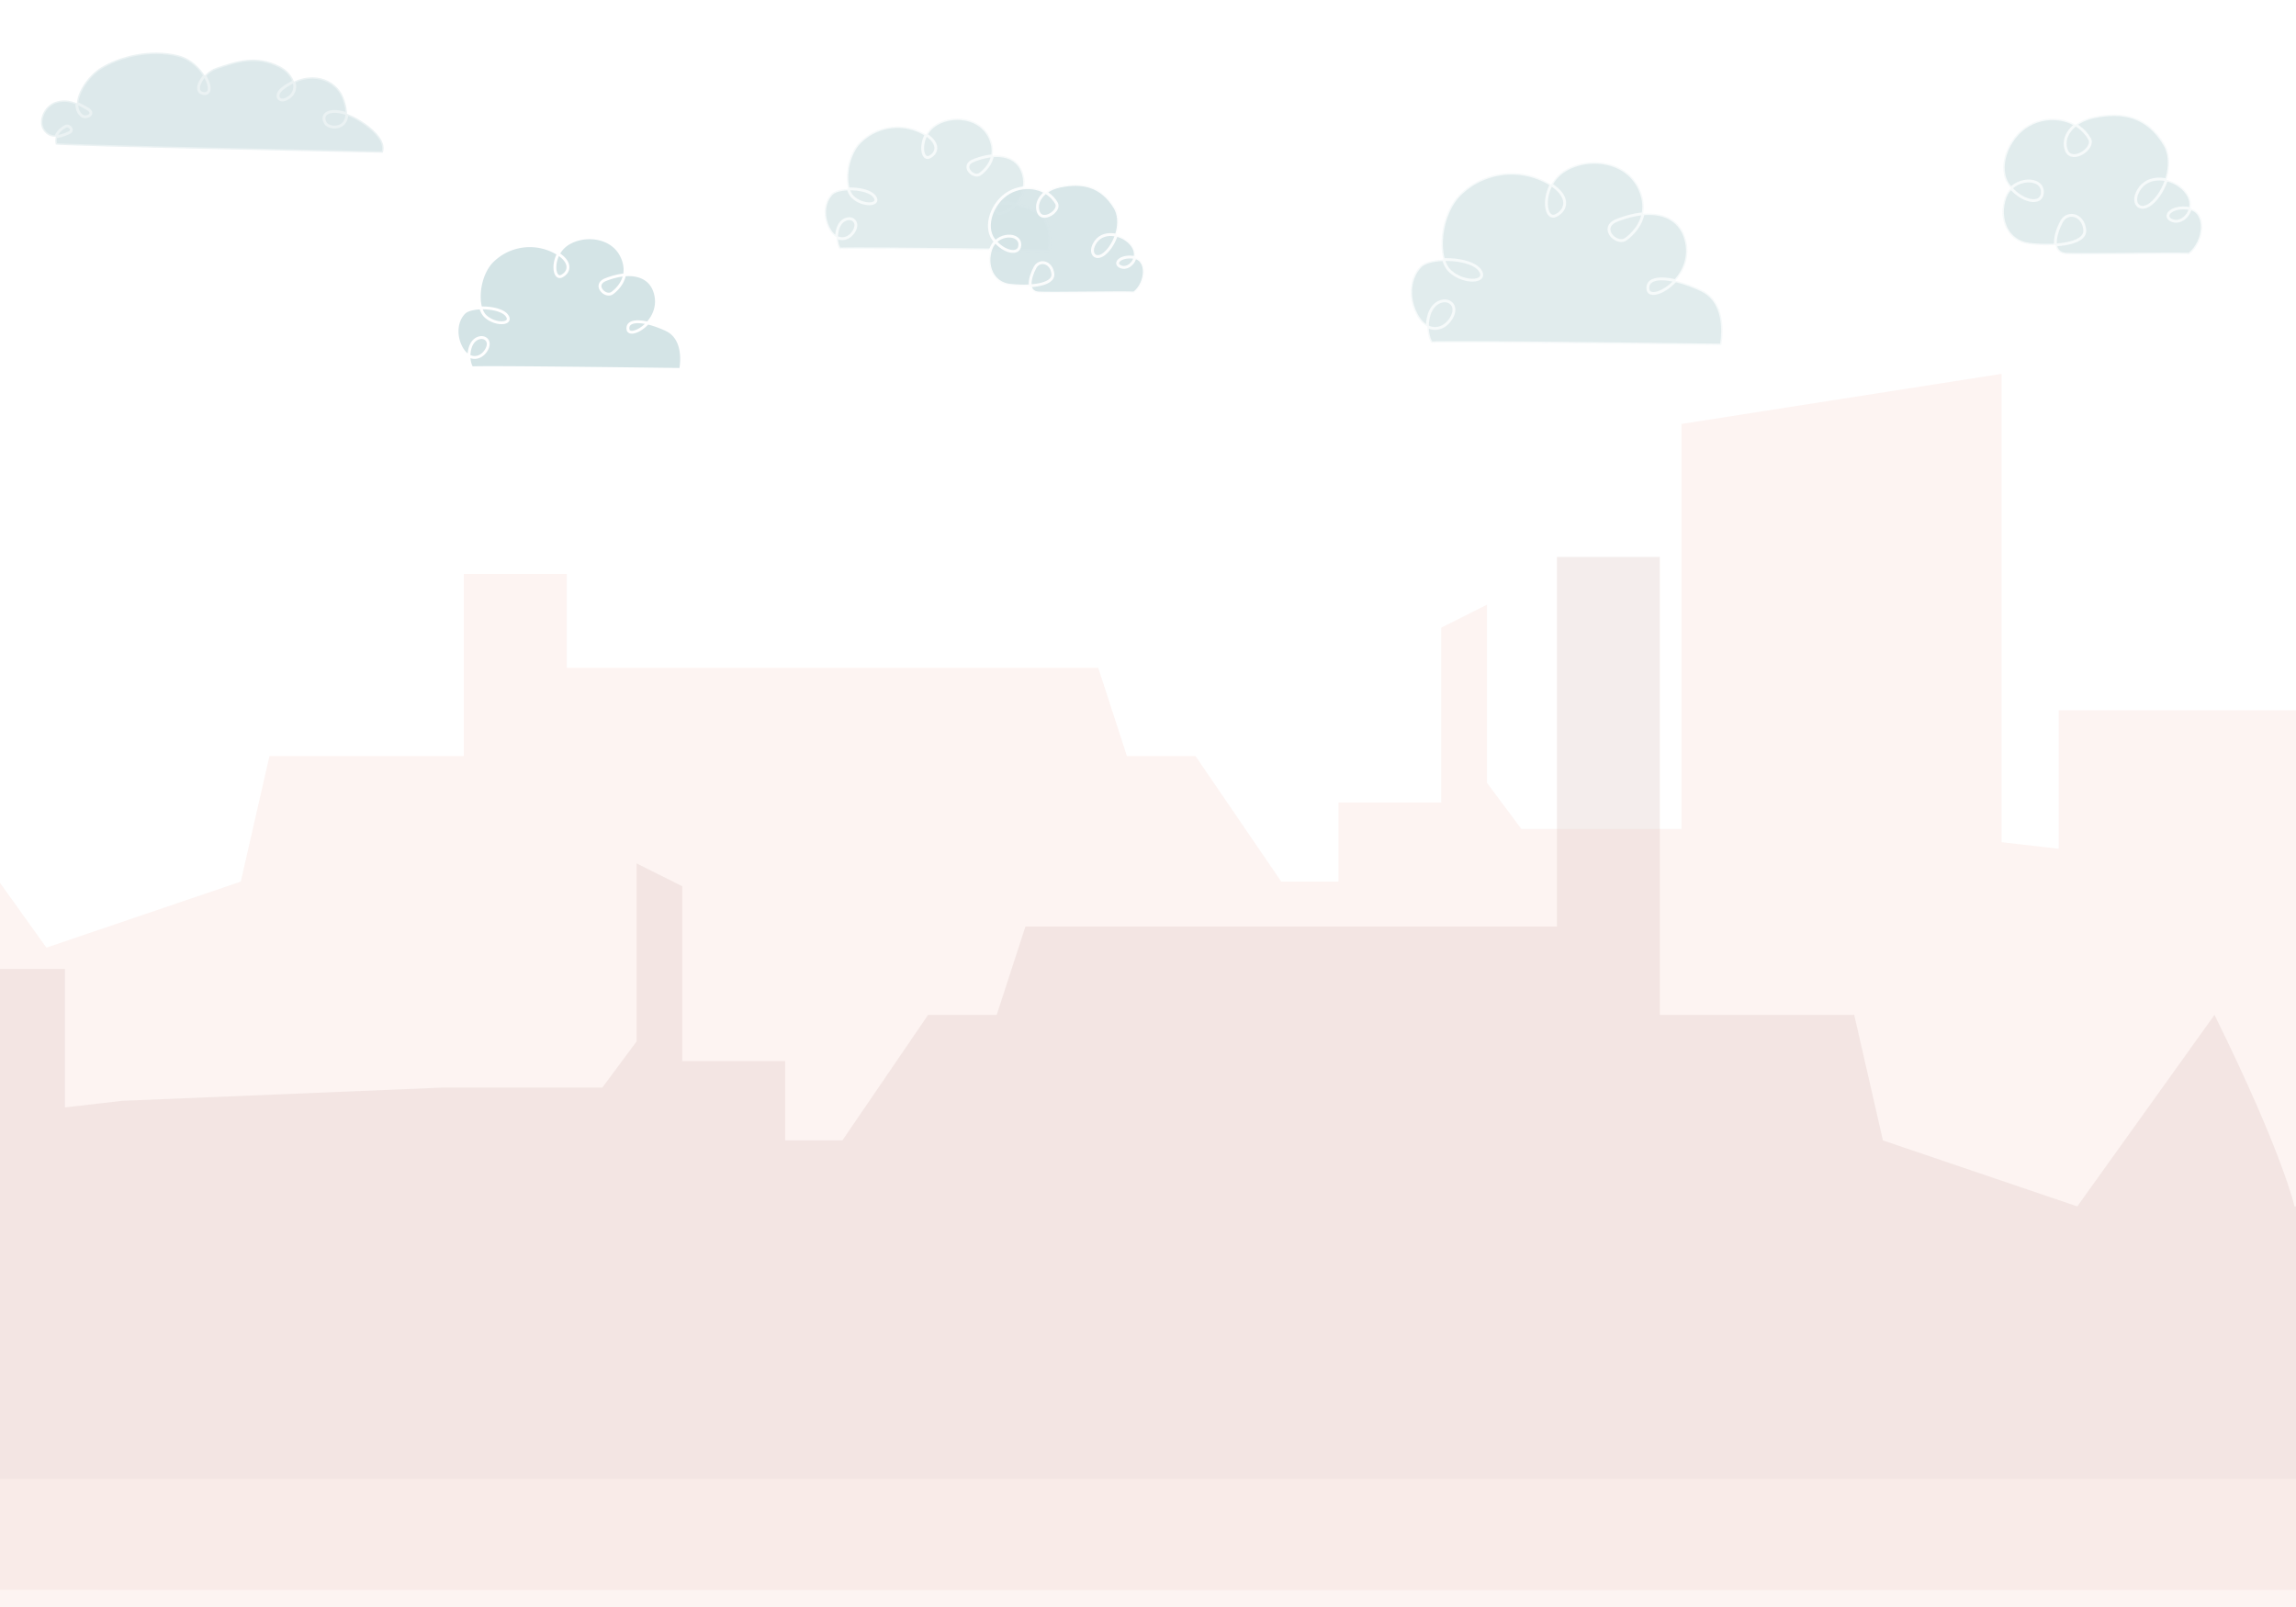 <svg id="search" xmlns="http://www.w3.org/2000/svg" viewBox="0 0 800 560"><rect x="0" y="0" width="800" height="560" fill="#333333" stroke="none"/><defs><style>.cls-1{fill:#fcedeb;opacity:0.66;}.cls-2{fill:#fff;}.cls-3{fill:#ddc6c3;opacity:0.32;}.cls-4{fill:none;}.cls-5,.cls-7,.cls-8,.cls-9{fill:#aac9ce;stroke:#fff;stroke-miterlimit:10;}.cls-5{opacity:0.4;}.cls-6{opacity:0.5;}.cls-7{opacity:0.7;}.cls-9{opacity:0.9;}</style></defs><title>modal-bg</title><rect class="cls-1" x="-3.33" y="504" width="956.78" height="88.2"/><rect class="cls-2" x="-2.29" y="-26.89" width="954.72" height="617.76"/><rect class="cls-2" x="-211.87" y="-21.96" width="1165.32" height="617.76"/><path class="cls-1" d="M957.09,307.27H805V247.51H717.33v48.27l-19.92-2.3V130.28L585.87,147.74V288.88H530.1l-12-16.09V210.73l-15.94,8v60.92H466.36v27.58H446.44l-29.88-43.75h-23.9l-10-30.78H197.46V200H161.61v63.48H93.89l-10,43.75-67.72,23L-27.65,269l-4-5.51c-23.9,48.35-27.88,66.74-27.88,66.74H-75.92v-100L-205.22,61l-13.3,221.72L-220,568l56.07-14,664.69.34L957.7,554Z"/><path class="cls-3" d="M-167.12,387.71-65,397.4V337.64H22.62v48.27l19.92-2.3L154.08,379h55.78l11.95-16.09V300.86l15.93,8v60.92h35.85V397.4h19.92l29.88-43.76h23.9l10-30.77H542.49V194.09h35.85V353.64h67.73l10,43.76,67.72,23,43.86-61.22,3.94-5.52c23.9,48.36,27.89,66.74,27.89,66.74h85.65l2.09-72.06L958,193.45,954.49,327.3,957.39,554H-164.24Z"/><rect class="cls-4" x="206.48" y="128.36" width="706.12" height="457.39"/><rect class="cls-1" x="-207.44" y="515.38" width="1162.9" height="87.08"/><rect class="cls-4" x="-7.02" y="-25.49" width="962.48" height="627.95"/><path class="cls-5" d="M98.85,30.53c-3.56,2.57-1.75,5.24.86,4,5.18-2.48,3.11-8.8-2.32-11.51-8.13-4.07-14.94-1.83-22.19.66-4.52,1.56-8.34,8.24-4.34,8.89,5,.81.27-11-8.59-13.27-10.1-2.61-20.85.44-27,4.18S24,36.61,28.47,40.3c1.47,1.22,5.25-.61,1.79-2.54s-6.58-3.63-10.82-2.29-6.39,6.78-4.41,9.8c2.2,3.36,5.4,2.63,9,1,1.88-.83.17-3-1.33-2.17-2.74,1.55-3.91,3.76-3.26,6.24C19,50.9,133.3,53.22,133.3,53.22s2.53-3.89-5.75-9.93c-9.2-6.72-16.66-5-14.18-.42,1.35,2.5,10.9,2.88,6.25-9C117.25,27.86,108.55,23.55,98.85,30.53Z"/><g class="cls-6"><path class="cls-7" d="M339.25,55.93c-4.62,1.81-.1,6.45,2.29,4.7,1.11-.81,6.37-5,3.72-11.9-3.1-8.1-13.42-9.09-19.35-5.27s-5.14,12.87-2,11.24,3.38-5.56-2.83-8.64a18.62,18.62,0,0,0-21.19,3.15c-5.38,5-6.26,16.23-2.64,19.54s9.79,2.8,7.42-.32S292.26,65,289.79,67.5c-2.82,2.85-3.28,7.82-1.09,12.07,2.4,4.67,6.51,4.43,8.61,1.37s.15-5.09-2-4.67c-4.47.91-4.45,8.42-2.76,10.54,3.47-.38,72.92.55,72.92.55s2.27-10.51-5.07-13.91-13.8-3.87-13.4-.16S359,70.7,356.7,61.12C355,54.06,347.78,52.59,339.25,55.93Z"/><path class="cls-8" d="M211.05,97.43c-4.6,1.81-.1,6.43,2.28,4.69,1.11-.82,6.36-4.94,3.71-11.87C214,82.18,203.67,81.19,197.75,85s-5.12,12.83-2,11.21,3.36-5.55-2.83-8.62a18.56,18.56,0,0,0-21.12,3.14c-5.36,5-6.24,16.18-2.64,19.49s9.77,2.78,7.41-.33-12.39-3.42-14.86-.92c-2.81,2.84-3.26,7.79-1.08,12,2.39,4.66,6.5,4.42,8.59,1.36s.15-5.07-2-4.65c-4.47.91-4.44,8.39-2.76,10.51,3.46-.38,72.7.55,72.7.55s2.26-10.48-5-13.87-13.77-3.86-13.36-.17,11.9-2.58,9.63-12.12C226.78,95.57,219.55,94.1,211.05,97.43Z"/><path class="cls-9" d="M369.33,64.87c-6.08,1.25-8.94,5.71-7.45,9.19s7.72-.62,6.23-3.23c-3-5.32-10.55-7.1-16.51-3.72S342.76,79,346.24,83.5,355,89,355.32,85.61c.5-4.64-8.06-4.6-10.06,1.11s.5,11.92,6.46,12.67,15.63.25,15.13-4-4.7-5-6.19-2.23c-2,3.71-3,8.69,1.22,8.94s29.55-.25,33.28,0c4.47-3.48,5-11.67,0-12.42s-7.43,2.36-4.45,3.36,6.74-3.38,3.85-7.45-9.69-5.47-12.67-1.49-.12,7.45,3.6,3.72,5.72-11,3-15.52C383.7,64.52,377.05,63.29,369.33,64.87Z"/><path class="cls-7" d="M563.39,76.78c-6.39,2.5-.13,8.93,3.17,6.51,1.54-1.13,8.83-6.86,5.15-16.48-4.29-11.21-18.57-12.58-26.77-7.3s-7.13,17.82-2.76,15.57,4.67-7.71-3.92-12a25.78,25.78,0,0,0-29.33,4.37c-7.45,7-8.66,22.46-3.66,27.05s13.55,3.87,10.28-.45-17.19-4.75-20.62-1.29c-3.91,3.95-4.53,10.83-1.51,16.72,3.32,6.46,9,6.13,11.92,1.88s.21-7-2.71-6.45c-6.19,1.25-6.16,11.64-3.83,14.58,4.82-.52,100.94.77,100.94.77s3.15-14.56-7-19.26-19.11-5.35-18.55-.23S590.7,97.22,587.55,84C585.23,74.19,575.2,72.15,563.39,76.78Z"/><path class="cls-7" d="M729.64,40.69c-7.82,1.6-11.5,7.35-9.58,11.82s9.93-.8,8-4.15c-3.91-6.85-13.58-9.14-21.24-4.79s-11.37,15.33-6.9,21.08,11.23,7,11.69,2.72c.64-6-10.37-5.91-13,1.43s.65,15.34,8.32,16.3,20.1.32,19.46-5.11-6.05-6.39-8-2.88c-2.6,4.77-3.86,11.18,1.57,11.5s38-.32,42.81,0c5.75-4.47,6.39-15,0-16s-9.56,3-5.73,4.31,8.68-4.34,5-9.58-12.46-7-16.3-1.92-.16,9.58,4.64,4.79,7.35-14.13,3.8-20C748.13,40.24,739.57,38.66,729.64,40.69Z"/></g></svg>